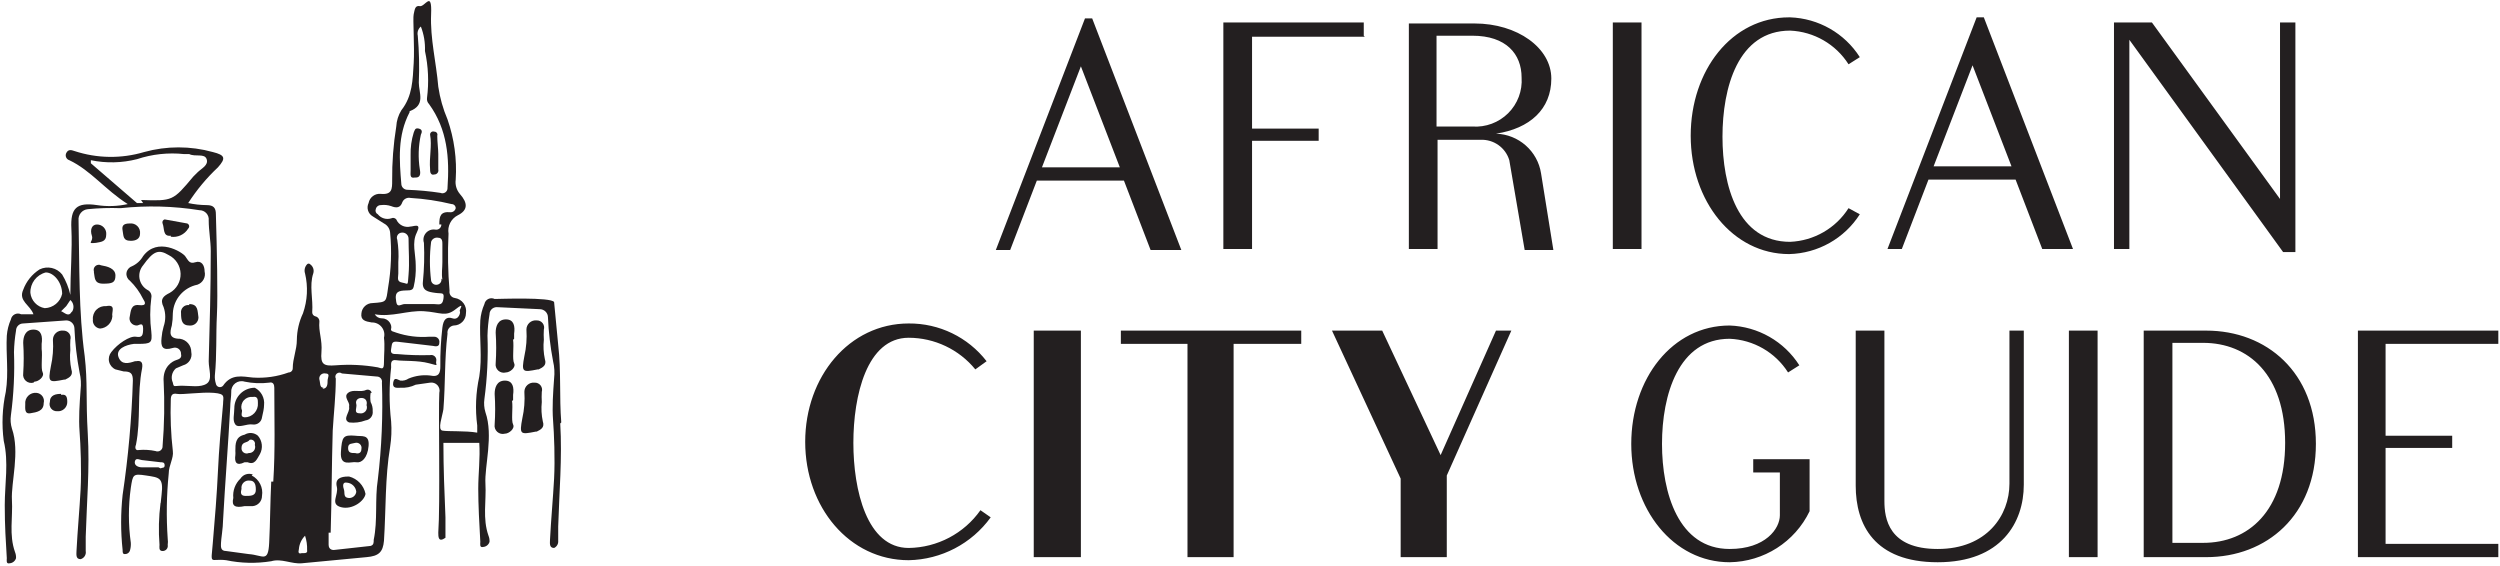 <?xml version="1.0" encoding="UTF-8"?>
<svg width="455px" height="103px" viewBox="0 0 455 103" version="1.1" xmlns="http://www.w3.org/2000/svg" xmlns:xlink="http://www.w3.org/1999/xlink">
    <!-- Generator: Sketch 50 (54983) - http://www.bohemiancoding.com/sketch -->
    <title>Final Logo_2stack-iconleft</title>
    <desc>Created with Sketch.</desc>
    <defs></defs>
    <g id="Page-1" stroke="none" stroke-width="1" fill="none" fill-rule="evenodd">
        <g id="Coming-Soon" transform="translate(-593, -303)" fill="#231F20">
            <g id="Final-Logo_2stack-iconleft" transform="translate(592, 303)">
                <g id="Shape">
                    <path d="M455.694,62.4 L455.694,60.171 L430.14,60.171 L430.14,101.4 L455.694,101.4 L455.694,98.986 L435.176,98.986 L435.176,81.529 L447.3,81.529 L447.3,79.3 L435.176,79.3 L435.176,62.586 L455.694,62.586 L455.694,62.4 Z M396.378,98.986 L396.378,62.4 L401.973,62.4 C410.181,62.4 416.896,68.157 416.896,80.6 C416.896,93.043 410.181,98.8 401.973,98.8 L396.378,98.8 L396.378,98.986 Z M402.533,60.171 L391.155,60.171 L391.155,101.4 L402.533,101.4 C413.538,101.4 422.492,93.786 422.492,80.786 C422.492,67.786 413.538,60.171 402.533,60.171 Z M382.761,60.171 L377.538,60.171 L377.538,101.4 L382.761,101.4 L382.761,60.171 Z M366.719,60.171 L366.719,88.029 C366.719,93.786 362.616,99.914 353.662,99.914 C344.709,99.914 343.962,94.343 343.962,91.186 L343.962,60.171 L338.74,60.171 L338.74,88.4 C338.74,95.457 342.097,102.329 353.662,102.329 C365.227,102.329 369.331,95.086 369.331,88.214 L369.331,60.171 L366.719,60.171 Z M320.087,83.571 L320.087,85.986 L324.936,85.986 L324.936,93.786 C324.936,96.2 322.325,99.914 315.796,99.914 C306.47,99.914 303.485,89.7 303.485,80.786 C303.485,71.871 306.47,61.657 315.796,61.657 C320.135,61.841 324.108,64.131 326.429,67.786 L328.48,66.486 C325.712,62.135 320.966,59.425 315.796,59.243 C305.351,59.243 297.889,68.9 297.889,80.786 C297.889,92.671 305.537,102.329 315.796,102.329 C322.023,102.232 327.658,98.635 330.346,93.043 L330.346,83.571 L319.9,83.571 L320.087,83.571 Z M276.065,60.171 L273.267,60.171 L263.195,82.829 L252.562,60.171 L243.422,60.171 L255.92,87.1 L255.92,101.4 L264.314,101.4 L264.314,86.543 L276.065,60.171 Z M237.64,60.171 L204.997,60.171 L204.997,62.586 L217.122,62.586 L217.122,101.4 L225.516,101.4 L225.516,62.586 L237.827,62.586 L237.827,60.171 L237.64,60.171 Z M197.536,60.171 L189.142,60.171 L189.142,101.4 L197.722,101.4 L197.722,60.171 L197.536,60.171 Z M179.442,92.857 C176.45,97.101 171.593,99.657 166.385,99.729 C158.738,99.729 156.313,89.143 156.313,80.6 C156.313,72.057 158.738,61.471 166.385,61.471 C171.09,61.481 175.541,63.595 178.51,67.229 L180.562,65.743 C177.176,61.37 171.93,58.827 166.385,58.871 C155.567,58.871 147.546,68.529 147.546,80.414 C147.546,92.3 155.567,101.957 166.385,101.957 C172.315,101.841 177.844,98.951 181.308,94.157 L179.442,92.857 Z" fill-rule="nonzero"></path>
                    <path d="M415.963,4.086 L415.963,36.214 L392.647,4.086 L385.745,4.086 L385.745,45.314 L388.543,45.314 L388.543,7.243 L416.523,45.871 L418.761,45.871 L418.761,4.086 L415.963,4.086 Z M360.004,11.886 L367.092,30.271 L352.916,30.271 L360.004,11.886 Z M347.133,45.314 L351.983,32.686 L367.838,32.686 L372.688,45.314 L378.284,45.314 L362.056,3.157 L360.75,3.157 L344.522,45.314 L347.133,45.314 Z M326.615,3.157 C316.169,3.157 308.708,12.814 308.708,24.7 C308.708,36.586 316.356,46.243 326.615,46.243 C331.852,46.122 336.681,43.404 339.486,39 L337.434,37.886 C335.113,41.541 331.141,43.831 326.802,44.014 C317.289,44.014 314.491,33.8 314.491,24.886 C314.491,15.971 317.289,5.571 326.802,5.571 C331.141,5.755 335.113,8.045 337.434,11.7 L339.486,10.4 C336.718,6.049 331.971,3.339 326.802,3.157 L326.615,3.157 Z M299.755,4.086 L294.532,4.086 L294.532,45.314 L299.755,45.314 L299.755,4.086 Z M262.449,22.843 L262.449,6.5 L268.977,6.5 C275.133,6.5 277.931,9.843 277.931,14.114 C278.098,16.526 277.209,18.891 275.492,20.601 C273.775,22.31 271.399,23.195 268.977,23.029 L262.449,23.029 L262.449,22.843 Z M281.475,31.571 C280.848,27.504 277.398,24.46 273.267,24.329 C279.423,23.4 283.34,19.871 283.34,14.3 C283.34,8.729 277.184,4.271 269.35,4.271 L257.412,4.271 L257.412,45.314 L262.635,45.314 L262.635,25.443 L270.469,25.443 C272.859,25.344 275.011,26.874 275.692,29.157 L278.49,45.5 L283.713,45.5 L281.475,31.571 Z M249.205,6.5 L249.205,4.086 L223.65,4.086 L223.65,45.314 L228.873,45.314 L228.873,25.629 L240.998,25.629 L240.998,23.4 L228.873,23.4 L228.873,6.686 L249.391,6.686 L249.205,6.5 Z M197.722,12.071 L204.811,30.457 L190.634,30.457 L197.722,12.071 Z M184.852,45.5 L189.702,32.871 L205.557,32.871 L210.407,45.5 L216.002,45.5 L199.774,3.343 L198.469,3.343 L182.24,45.5 L184.852,45.5 Z" fill-rule="nonzero"></path>
                    <path d="M13.803,63.7 C13.765,63.082 13.765,62.461 13.803,61.843 C13.924,61.44 13.842,61.004 13.583,60.672 C13.324,60.34 12.919,60.154 12.498,60.171 C12.021,60.118 11.544,60.271 11.188,60.59 C10.832,60.91 10.629,61.365 10.632,61.843 C10.741,63.462 10.616,65.088 10.259,66.671 C9.7,69.643 9.886,69.643 12.684,69.086 L12.871,69.086 C13.617,68.714 14.363,68.343 13.99,67.229 C13.74,66.07 13.677,64.879 13.803,63.7" fill-rule="nonzero"></path>
                    <path d="M7.275,69.457 C8.021,69.457 9.14,68.529 8.767,67.786 C8.394,67.043 8.767,64.814 8.58,63.514 L8.58,62.586 C8.767,61.286 8.58,59.986 7.088,59.986 C5.596,59.986 5.223,61.286 5.223,62.4 C5.346,64.255 5.346,66.116 5.223,67.971 C5.142,68.47 5.32,68.976 5.698,69.314 C6.075,69.652 6.599,69.776 7.088,69.643" fill-rule="nonzero"></path>
                    <path d="M21.451,57.571 C21.264,56.829 22.197,55.343 20.332,55.714 C19.673,55.657 19.022,55.893 18.554,56.359 C18.086,56.824 17.849,57.472 17.907,58.129 C17.854,58.523 17.963,58.922 18.208,59.237 C18.454,59.551 18.816,59.754 19.213,59.8 C20.41,59.711 21.362,58.764 21.451,57.571" fill-rule="nonzero"></path>
                    <path d="M32.083,43.086 C33.344,43.27 34.593,42.685 35.254,41.6 C35.396,41.468 35.459,41.273 35.421,41.084 C35.383,40.895 35.249,40.739 35.068,40.671 L30.964,39.929 C30.81,39.97 30.682,40.075 30.611,40.217 C30.539,40.359 30.532,40.524 30.591,40.671 C30.964,41.6 30.591,43.086 32.083,42.9" fill-rule="nonzero"></path>
                    <path d="M18.093,49.586 C18.28,50.514 18.093,51.629 19.772,51.629 C21.451,51.629 22.011,51.443 22.011,50.143 C22.011,48.843 20.518,48.471 19.399,48.286 C19.063,48.118 18.66,48.168 18.374,48.411 C18.089,48.654 17.979,49.044 18.093,49.4" fill-rule="nonzero"></path>
                    <path d="M7.648,71.5 C7.087,71.441 6.53,71.637 6.132,72.034 C5.733,72.43 5.536,72.985 5.596,73.543 C5.596,74.286 5.409,75.4 6.529,75.214 C7.648,75.029 8.953,74.843 8.953,73.357 C9.065,72.935 8.984,72.485 8.733,72.127 C8.481,71.77 8.084,71.54 7.648,71.5" fill-rule="nonzero"></path>
                    <path d="M35.441,55.529 C35.029,55.464 34.61,55.6 34.315,55.894 C34.02,56.187 33.884,56.604 33.949,57.014 C33.949,58.314 34.135,59.243 35.441,59.243 C35.868,59.296 36.297,59.164 36.619,58.879 C36.94,58.595 37.123,58.186 37.12,57.757 C36.933,56.643 37.12,55.343 35.441,55.343" fill-rule="nonzero"></path>
                    <path d="M12.124,71.686 C11.192,71.686 10.073,71.871 10.073,73.171 C9.952,73.574 10.034,74.01 10.293,74.342 C10.552,74.674 10.957,74.86 11.378,74.843 C11.855,74.896 12.332,74.744 12.688,74.424 C13.044,74.105 13.247,73.649 13.244,73.171 C13.244,72.243 13.057,71.686 12.124,71.871" fill-rule="nonzero"></path>
                    <path d="M24.809,43.829 C25.741,43.829 26.487,43.457 26.487,42.529 C26.548,42.02 26.371,41.512 26.007,41.149 C25.644,40.787 25.133,40.611 24.622,40.671 C23.503,40.671 23.13,41.043 23.316,41.971 C23.503,42.9 23.316,43.829 24.809,43.829" fill-rule="nonzero"></path>
                    <path d="M18.467,44.2 C19.399,44.014 20.332,44.014 20.332,42.714 C20.385,42.24 20.232,41.765 19.911,41.41 C19.59,41.056 19.133,40.854 18.653,40.857 C17.72,40.857 17.347,41.786 17.72,42.9 C18.093,44.014 16.601,44.386 18.467,44.2" fill-rule="nonzero"></path>
                    <path d="M66.405,75.214 C65.286,75.214 66.032,74.1 65.845,73.543 C65.659,72.986 66.032,72.429 66.778,72.429 C67.524,72.429 67.897,72.986 67.711,73.729 C67.861,74.115 67.783,74.553 67.509,74.865 C67.235,75.177 66.81,75.311 66.405,75.214 M68.643,71.5 C68.6,71.3 68.475,71.126 68.298,71.021 C68.121,70.915 67.909,70.887 67.711,70.943 C66.591,71.5 65.286,70.757 64.353,71.5 C63.42,72.243 64.726,73.171 64.54,73.914 C64.524,73.975 64.524,74.039 64.54,74.1 C64.726,75.029 63.234,76.329 64.54,76.886 C65.55,77.002 66.574,76.875 67.524,76.514 C67.921,76.468 68.283,76.265 68.528,75.951 C68.774,75.637 68.882,75.237 68.83,74.843 C68.862,74.262 68.733,73.684 68.457,73.171 C68.366,72.618 68.366,72.053 68.457,71.5" fill-rule="nonzero"></path>
                    <path d="M64.54,90.629 C63.42,90.629 63.793,89.7 63.607,89.143 C63.42,88.586 63.234,87.657 64.167,87.843 C65.056,87.928 65.76,88.629 65.845,89.514 C65.799,89.861 65.615,90.174 65.334,90.384 C65.054,90.593 64.7,90.682 64.353,90.629 M64.353,86.729 C63.047,86.729 61.928,87.1 62.301,88.586 C62.674,90.071 60.996,91.743 63.047,92.3 C65.099,92.857 67.338,91.186 67.524,89.886 C67.218,88.351 66.059,87.125 64.54,86.729" fill-rule="nonzero"></path>
                    <path d="M65.659,82.457 C64.913,82.457 64.353,82.457 64.353,81.529 C64.353,80.6 65.099,80.786 65.659,80.6 C65.972,80.528 66.301,80.621 66.529,80.848 C66.757,81.075 66.851,81.402 66.778,81.714 C66.778,82.457 66.218,82.643 65.659,82.457 M65.659,79.3 C63.42,79.114 63.234,79.486 63.047,82.271 C62.861,85.057 64.913,83.943 65.845,84.129 C66.778,84.314 67.897,83.386 68.084,81.157 C68.27,78.929 66.778,79.486 65.659,79.3" fill-rule="nonzero"></path>
                    <path d="M45.7,75.957 C44.394,75.957 45.327,74.843 44.954,74.471 C44.829,73.884 44.996,73.274 45.404,72.831 C45.811,72.389 46.408,72.17 47.006,72.243 C47.938,72.057 47.938,72.8 47.938,73.357 C47.99,74.029 47.758,74.692 47.298,75.186 C46.837,75.679 46.19,75.959 45.513,75.957 M47.379,70.571 C45.318,70.571 43.648,72.234 43.648,74.286 C43.648,75.4 43.275,76.514 43.835,77.257 C44.394,78 45.887,77.071 47.006,77.257 C47.402,77.31 47.803,77.202 48.119,76.957 C48.434,76.713 48.638,76.353 48.684,75.957 C48.871,75.214 49.058,74.286 49.058,73.729 C49.207,72.432 48.54,71.177 47.379,70.571" fill-rule="nonzero"></path>
                    <path d="M47.565,89.143 C47.565,90.257 46.633,90.257 45.7,90.257 C44.767,90.257 44.767,89.7 44.954,88.957 C44.889,88.547 45.025,88.13 45.321,87.836 C45.616,87.543 46.034,87.407 46.446,87.471 C47.565,87.471 47.565,88.586 47.565,89.329 M47.006,86.357 C46.177,86.044 45.241,86.354 44.767,87.1 C43.808,88.012 43.325,89.315 43.462,90.629 C43.089,92.114 43.835,92.486 45.513,92.114 L47.006,92.114 C47.962,92.019 48.689,91.214 48.684,90.257 C48.938,88.747 48.184,87.247 46.819,86.543" fill-rule="nonzero"></path>
                    <path d="M46.446,80.043 C46.71,79.962 46.998,80.033 47.193,80.228 C47.389,80.422 47.46,80.708 47.379,80.971 C47.504,81.323 47.445,81.715 47.22,82.013 C46.995,82.312 46.634,82.479 46.26,82.457 C45.958,82.59 45.609,82.554 45.341,82.363 C45.073,82.173 44.926,81.855 44.954,81.529 C44.954,80.414 45.887,80.6 46.26,80.229 M45.513,84.129 L46.073,84.129 C47.379,84.686 47.752,83.571 48.311,82.643 C48.893,81.559 48.745,80.23 47.938,79.3 C47.258,78.716 46.275,78.641 45.513,79.114 C43.835,79.486 43.835,80.786 43.835,82.086 C43.856,82.333 43.856,82.581 43.835,82.829 C43.648,84.129 44.021,84.871 45.513,84.129" fill-rule="nonzero"></path>
                    <path d="M76.664,32.314 C77.41,32.314 77.597,31.757 77.41,30.829 C77.078,28.731 77.141,26.589 77.597,24.514 C77.783,24.143 77.97,23.586 77.224,23.4 C76.478,23.214 76.478,23.771 76.291,24.143 C75.884,25.466 75.695,26.846 75.731,28.229 C75.731,29.529 75.731,30.271 75.731,31.014 C75.731,31.757 75.545,32.5 76.478,32.314" fill-rule="nonzero"></path>
                    <path d="M79.276,31.014 C79.276,31.386 79.462,31.943 80.022,31.757 C80.257,31.765 80.481,31.661 80.628,31.479 C80.775,31.296 80.827,31.055 80.768,30.829 C80.768,29.9 80.768,28.971 80.768,28.043 C80.768,27.114 80.581,25.814 80.581,24.7 C80.644,24.524 80.614,24.328 80.502,24.179 C80.389,24.03 80.209,23.946 80.022,23.957 C79.845,23.895 79.648,23.924 79.498,24.036 C79.348,24.148 79.265,24.328 79.276,24.514 C79.649,26.557 79.089,28.6 79.276,30.829" fill-rule="nonzero"></path>
                    <path d="M73.307,43.643 C73.186,43.373 73.202,43.061 73.349,42.805 C73.496,42.548 73.758,42.376 74.053,42.343 C74.38,42.288 74.715,42.38 74.968,42.596 C75.22,42.811 75.363,43.126 75.358,43.457 C75.358,45.686 75.545,47.729 75.358,49.957 C75.172,52.186 75.358,51.629 74.239,51.443 C73.12,51.257 73.493,50.514 73.493,49.771 C73.493,49.029 73.493,48.286 73.493,47.729 C73.585,46.364 73.523,44.993 73.307,43.643 M81.327,50.7 C81.382,50.947 81.333,51.205 81.193,51.415 C81.052,51.626 80.831,51.77 80.581,51.814 C80.333,51.869 80.074,51.82 79.863,51.68 C79.652,51.54 79.507,51.32 79.462,51.071 C79.171,48.728 79.171,46.358 79.462,44.014 C79.64,43.469 80.205,43.148 80.768,43.271 C81.514,43.271 81.514,44.014 81.514,44.386 C81.514,44.757 81.514,46.614 81.514,47.729 C81.514,48.843 81.327,49.771 81.514,50.886 M81.327,40.857 C81.333,41.139 81.21,41.409 80.992,41.589 C80.774,41.77 80.486,41.842 80.208,41.786 C79.568,41.689 78.923,41.93 78.505,42.422 C78.087,42.914 77.955,43.587 78.156,44.2 C78.264,46.554 78.202,48.912 77.97,51.257 C77.783,52.929 78.902,53.114 80.208,53.3 C81.514,53.486 81.887,53.114 81.7,54.414 C81.514,55.714 80.768,55.343 80.022,55.343 L74.612,55.343 C74.053,55.343 73.307,56.086 73.12,54.971 C72.933,53.857 72.933,53.114 74.053,52.929 C75.172,52.743 76.104,53.114 76.291,52.186 C76.592,50.909 76.718,49.597 76.664,48.286 C76.664,46.243 75.918,44.2 76.851,42.343 C77.783,40.486 76.291,41.229 75.731,41.229 C74.658,41.498 73.548,40.945 73.12,39.929 C72.894,39.652 72.503,39.574 72.187,39.743 C71.303,40.019 70.338,39.724 69.762,39 C69.416,38.833 69.255,38.43 69.389,38.071 C69.479,37.632 69.872,37.32 70.322,37.329 C70.95,37.246 71.588,37.31 72.187,37.514 C73.12,37.886 73.866,37.886 74.239,36.771 C74.492,36.198 75.119,35.886 75.731,36.029 C78.247,36.177 80.744,36.55 83.193,37.143 C83.605,37.143 83.939,37.475 83.939,37.886 C83.849,38.325 83.456,38.638 83.006,38.629 C81.141,38.443 80.954,39.371 80.954,40.857 M75.545,20.429 L75.545,20.243 C78.529,19.129 77.224,16.9 77.224,15.043 C77.343,12.194 77.281,9.341 77.037,6.5 C76.89,5.882 77.106,5.235 77.597,4.829 C78.149,6.248 78.403,7.765 78.343,9.286 C78.954,12.092 79.08,14.981 78.716,17.829 C78.655,18.238 78.794,18.652 79.089,18.943 C82.447,23.586 82.82,28.786 82.447,34.171 C82.475,34.498 82.327,34.815 82.059,35.006 C81.791,35.197 81.442,35.232 81.141,35.1 C79.164,34.8 77.171,34.614 75.172,34.543 C74.62,34.551 74.145,34.156 74.053,33.614 C73.68,29.157 73.307,24.7 75.545,20.429 M69.762,87.286 C69.203,90.814 69.762,94.714 69.016,98.243 C69.016,98.8 69.016,99.171 68.457,99.357 L61.742,100.1 C60.996,100.1 60.809,99.543 60.809,99.171 C60.809,98.8 60.809,97.686 60.809,96.943 L61.182,96.943 C61.369,90.814 61.369,84.686 61.555,78.371 C61.742,75.214 62.115,72.057 62.115,68.9 C61.954,68.591 62.031,68.212 62.3,67.989 C62.569,67.766 62.957,67.758 63.234,67.971 L69.576,68.529 C69.859,68.523 70.13,68.646 70.311,68.862 C70.493,69.079 70.565,69.366 70.509,69.643 C70.716,75.534 70.467,81.433 69.762,87.286 M59.876,70.571 C59.13,70.571 59.317,69.643 59.13,69.086 C59.058,68.774 59.152,68.446 59.379,68.219 C59.607,67.993 59.936,67.899 60.249,67.971 C61.182,67.971 60.622,68.714 60.622,69.271 C60.622,69.829 60.622,70.757 59.69,70.757 M55.959,100.657 C55.4,100.843 55.213,100.657 55.4,99.914 C55.477,99.004 55.873,98.149 56.519,97.5 C56.797,98.338 56.924,99.218 56.892,100.1 C57.078,100.843 56.146,100.657 55.773,100.657 M50.363,87.657 C50.177,91.371 50.177,95.086 49.99,98.8 C49.804,102.514 48.871,101.029 46.26,100.843 L42.156,100.286 C41.037,100.286 41.223,99.357 41.223,98.8 C41.223,98.243 41.596,96.014 41.596,94.714 C41.969,87.843 42.529,80.971 42.902,74.1 C42.902,73.171 43.089,72.243 43.089,71.314 C43.06,70.708 43.331,70.126 43.815,69.756 C44.298,69.386 44.932,69.274 45.513,69.457 C46.985,69.765 48.498,69.827 49.99,69.643 C50.736,69.457 50.923,70.014 50.923,70.571 C50.923,76.329 51.109,81.9 50.736,87.657 M30.778,69.271 C30.977,73.233 30.915,77.204 30.591,81.157 C30.619,81.484 30.472,81.801 30.204,81.992 C29.936,82.182 29.587,82.218 29.285,82.086 C28.305,81.879 27.299,81.816 26.301,81.9 C25.555,82.086 25.555,81.343 25.741,80.971 C26.674,76.329 25.928,71.686 26.86,67.043 C27.047,65.929 26.674,65.557 25.741,65.743 L25.555,65.743 C24.436,66.114 23.13,66.486 22.57,65 C22.011,63.514 23.876,62.771 25.368,62.586 L26.114,62.586 C28.539,62.586 28.726,62.4 28.539,60.357 C28.274,58.323 28.274,56.263 28.539,54.229 C28.682,53.619 28.369,52.995 27.793,52.743 C27.045,52.295 26.532,51.543 26.388,50.685 C26.245,49.828 26.485,48.951 27.047,48.286 C28.912,45.686 29.845,45.314 31.71,46.429 C33,47.073 33.83,48.372 33.869,49.809 C33.908,51.245 33.15,52.587 31.897,53.3 C30.778,53.857 30.031,54.414 30.778,55.9 C31.176,57.043 31.176,58.286 30.778,59.429 C30.584,60.095 30.459,60.78 30.404,61.471 C30.218,63.143 30.591,63.886 32.456,63.329 C32.81,63.203 33.203,63.263 33.503,63.487 C33.803,63.711 33.97,64.07 33.949,64.443 C34.135,65.186 33.576,65.371 33.016,65.557 C32.456,65.743 30.591,66.671 30.778,69.457 M29.845,85.057 L26.86,85.057 C26.114,85.057 25.368,84.686 25.555,83.943 C25.741,83.2 26.487,83.757 27.047,83.757 L30.218,84.129 C30.591,84.129 30.964,84.129 30.964,84.686 C30.964,85.243 30.591,85.057 30.218,85.243 M27.047,36.957 L25.928,36.957 L17.534,29.714 L17.534,29.157 C20.31,29.731 23.18,29.668 25.928,28.971 C28.688,28.054 31.614,27.737 34.508,28.043 L35.441,28.043 C36.56,28.6 38.239,27.857 38.612,28.971 C38.985,30.086 37.679,30.643 36.933,31.386 L36.187,32.129 C32.456,36.586 32.456,36.586 26.674,36.4 M13.99,56.829 C13.43,57.757 12.684,56.829 12.124,56.643 L13.057,55.714 L13.803,54.6 C14.389,55.112 14.543,55.958 14.176,56.643 M9.14,56.086 C7.741,55.844 6.675,54.706 6.529,53.3 C6.473,51.563 7.636,50.019 9.327,49.586 C10.819,49.586 12.311,51.443 12.311,53.486 C11.972,54.97 10.668,56.039 9.14,56.086 M103.151,76.886 C102.778,72.243 103.151,67.6 102.592,62.771 L101.846,54.971 C101.286,54.043 91.773,54.414 91.027,54.414 C90.66,54.233 90.228,54.233 89.862,54.416 C89.495,54.598 89.236,54.941 89.162,55.343 C88.746,56.284 88.494,57.289 88.416,58.314 C88.229,61.657 88.789,65 88.229,68.529 C87.59,71.456 87.463,74.472 87.856,77.443 L87.856,78.743 C85.804,78.371 82.447,78.557 81.514,78.371 C80.581,78.186 81.514,75.771 81.7,74.471 C82.073,69.829 81.887,65.371 82.447,60.729 C82.393,60.383 82.482,60.031 82.693,59.752 C82.903,59.472 83.218,59.289 83.566,59.243 C84.802,59.243 85.804,58.245 85.804,57.014 C85.911,56.373 85.754,55.716 85.367,55.191 C84.981,54.667 84.399,54.32 83.752,54.229 C83.453,54.183 83.186,54.02 83.01,53.775 C82.835,53.53 82.766,53.225 82.82,52.929 C82.522,49.47 82.459,45.995 82.633,42.529 C82.399,41.169 83.079,39.815 84.312,39.186 C86.177,38.257 86.177,36.957 84.685,35.286 C84.08,34.562 83.809,33.618 83.939,32.686 C84.177,28.971 83.669,25.246 82.447,21.729 C81.634,19.827 81.07,17.83 80.768,15.786 C80.395,11.329 79.276,7.057 79.462,2.6 C79.649,-1.857 78.343,1.3 77.41,1.114 C76.478,0.929 76.478,1.857 76.291,2.6 C76.104,3.343 76.478,8.543 76.291,11.514 C76.104,14.486 76.104,17.457 74.053,20.057 C73.498,20.955 73.177,21.976 73.12,23.029 C72.592,26.283 72.343,29.575 72.374,32.871 C72.374,34.357 72.374,35.471 70.322,35.286 C69.251,35.171 68.273,35.901 68.084,36.957 C67.66,37.832 67.985,38.885 68.83,39.371 L70.882,40.671 C71.523,40.995 71.948,41.629 72.001,42.343 C72.321,45.687 72.196,49.06 71.628,52.371 C71.255,54.971 71.441,54.971 68.83,55.157 C67.766,55.153 66.875,55.959 66.778,57.014 C66.591,58.314 67.524,58.5 68.643,58.686 C69.348,58.663 70.022,58.973 70.463,59.521 C70.903,60.069 71.058,60.792 70.882,61.471 C71.068,62.957 70.882,64.443 70.882,65.929 C70.882,67.414 70.509,67.043 69.762,66.857 C67.239,66.413 64.669,66.288 62.115,66.486 C59.876,66.671 59.317,66.3 59.503,64.071 C59.69,61.843 58.944,60.357 59.13,58.5 C59.139,58.052 58.825,57.661 58.384,57.571 C58.046,57.485 57.813,57.176 57.824,56.829 C58.011,54.414 57.265,52 58.011,49.771 C58.212,49.152 57.985,48.475 57.451,48.1 C57.381,48.02 57.279,47.974 57.172,47.974 C57.065,47.974 56.963,48.02 56.892,48.1 C56.469,48.547 56.325,49.188 56.519,49.771 C57.087,52.172 56.958,54.684 56.146,57.014 C55.431,58.526 55.049,60.172 55.027,61.843 C55.027,63.7 54.28,65.186 54.28,67.043 C54.28,67.453 53.946,67.786 53.534,67.786 C51.448,68.547 49.223,68.864 47.006,68.714 C45.14,68.529 43.089,67.971 41.596,70.2 C41.407,70.422 41.105,70.512 40.823,70.432 C40.542,70.352 40.334,70.116 40.291,69.829 C40.137,69.349 40.074,68.845 40.104,68.343 C40.477,64.629 40.291,60.914 40.477,57.386 C40.664,53.857 40.477,45.129 40.291,39 C40.291,37.886 39.918,37.329 38.612,37.329 C37.483,37.319 36.358,37.194 35.254,36.957 C36.782,34.577 38.599,32.394 40.664,30.457 C42.156,28.786 41.969,28.229 39.731,27.671 C35.643,26.539 31.322,26.539 27.233,27.671 C23.087,28.908 18.658,28.843 14.549,27.486 C13.99,27.3 13.43,27.114 13.057,27.857 C12.936,28.101 12.928,28.386 13.035,28.636 C13.143,28.886 13.356,29.077 13.617,29.157 C17.534,31.014 20.145,34.543 24.249,37.143 C22.412,37.551 20.514,37.614 18.653,37.329 C14.922,36.771 13.803,37.886 13.99,41.6 C14.176,45.314 13.803,49.771 13.803,53.671 C13.51,52.361 13.006,51.107 12.311,49.957 C11.332,48.727 9.625,48.34 8.207,49.029 C6.831,49.908 5.782,51.213 5.223,52.743 C4.29,54.786 6.529,55.529 7.088,57.2 L4.85,57.2 C4.483,57.018 4.051,57.019 3.685,57.201 C3.318,57.384 3.059,57.727 2.984,58.129 C2.569,59.07 2.317,60.075 2.238,61.1 C2.052,64.443 2.611,67.786 2.052,71.314 C1.416,74.243 1.29,77.258 1.679,80.229 C2.611,84.129 1.865,88.029 1.865,91.929 C1.865,95.829 2.052,98.429 2.238,101.586 C2.238,101.957 2.052,102.7 2.798,102.514 C3.326,102.46 3.768,102.093 3.917,101.586 C3.938,101.205 3.874,100.825 3.731,100.471 C2.611,97.314 3.358,94.157 3.171,91 C2.984,87.843 4.663,82.271 3.171,78 C2.932,77.219 2.868,76.394 2.984,75.586 C3.498,71.77 3.685,67.918 3.544,64.071 C3.575,62.764 3.7,61.461 3.917,60.171 C3.917,59.453 4.502,58.871 5.223,58.871 L13.057,58.314 C13.881,58.314 14.549,58.979 14.549,59.8 C14.668,62.481 14.98,65.149 15.482,67.786 C15.729,68.819 15.792,69.888 15.669,70.943 C15.482,73.543 15.296,76.143 15.482,78.557 C15.669,80.971 15.855,85.614 15.669,89.143 C15.482,92.671 15.109,96.571 14.922,100.286 C14.922,100.843 14.736,101.771 15.669,101.771 C16.318,101.59 16.723,100.946 16.601,100.286 C16.601,99.357 16.601,98.614 16.601,97.686 C16.788,91.371 17.347,85.243 16.974,78.929 C16.601,72.614 16.974,69.643 16.415,64.814 C15.296,56.643 15.482,48.471 15.296,40.114 C15.243,39.621 15.392,39.128 15.707,38.744 C16.022,38.361 16.479,38.118 16.974,38.071 C18.958,37.876 20.952,37.814 22.943,37.886 C27.726,37.375 32.556,37.5 37.306,38.257 C37.786,38.254 38.244,38.456 38.564,38.81 C38.885,39.165 39.038,39.64 38.985,40.114 C38.985,41.971 39.358,43.829 39.358,45.686 C39.358,52.371 39.171,59.057 38.985,65.743 C38.985,67.229 39.731,69.086 38.612,69.829 C37.493,70.571 35.627,70.2 34.135,70.2 C32.643,70.2 32.643,70.571 32.456,69.643 C32.046,68.748 32.274,67.692 33.016,67.043 L34.322,66.486 C35.39,66.211 36.049,65.145 35.814,64.071 C35.828,62.871 34.954,61.842 33.762,61.657 C31.71,61.657 31.897,60.543 32.27,59.243 C32.399,58.507 32.461,57.761 32.456,57.014 C32.576,54.465 34.421,52.322 36.933,51.814 C37.927,51.463 38.491,50.419 38.239,49.4 C38.239,48.286 37.679,47.357 36.56,47.729 C35.441,48.1 35.254,47.357 34.695,46.614 C34.135,45.871 29.658,43.086 27.047,46.614 C26.578,47.434 25.859,48.084 24.995,48.471 C24.475,48.657 24.1,49.115 24.022,49.66 C23.944,50.204 24.175,50.748 24.622,51.071 C25.617,52.039 26.437,53.17 27.047,54.414 C27.42,54.971 27.793,55.714 26.301,55.529 C24.809,55.343 24.809,56.643 24.622,57.571 C24.501,57.974 24.583,58.41 24.842,58.742 C25.102,59.074 25.506,59.26 25.928,59.243 C26.301,59.243 27.047,58.5 27.047,59.8 C27.047,61.1 26.86,61.471 25.741,61.286 C24.622,61.1 22.384,62.586 21.264,64.071 C20.86,64.563 20.709,65.215 20.855,65.833 C21.001,66.452 21.428,66.968 22.011,67.229 L23.503,67.6 C24.809,67.6 25.182,67.971 25.182,69.271 C24.966,76.235 24.343,83.18 23.316,90.071 C22.957,93.405 22.957,96.767 23.316,100.1 C23.316,100.471 23.316,100.843 23.689,100.843 C24.088,100.876 24.463,100.651 24.622,100.286 C24.776,99.806 24.839,99.302 24.809,98.8 C24.344,95.473 24.344,92.098 24.809,88.771 C25.182,86.357 25.182,86.171 27.607,86.543 C30.031,86.914 30.778,86.914 30.404,90.071 C30.031,93.229 30.404,91.186 30.218,91.557 C29.891,94.082 29.829,96.634 30.031,99.171 C30.031,99.543 29.845,100.286 30.591,100.286 C30.874,100.291 31.145,100.169 31.326,99.952 C31.508,99.735 31.58,99.448 31.524,99.171 C31.577,98.802 31.577,98.427 31.524,98.057 C31.25,94.097 31.312,90.121 31.71,86.171 C31.71,84.686 32.643,83.386 32.456,82.086 C32.102,79.004 31.978,75.9 32.083,72.8 C32.083,72.057 32.27,71.5 33.202,71.686 C34.135,71.871 37.679,71.314 39.918,71.5 C42.156,71.686 41.596,72.243 41.596,73.543 C41.223,77.629 40.85,81.714 40.664,85.8 C40.477,89.886 40.104,94.529 39.731,98.8 C39.358,103.071 39.171,101.586 42.156,101.957 C44.857,102.522 47.639,102.585 50.363,102.143 C52.229,101.586 54.094,102.7 55.959,102.514 L67.711,101.4 C69.949,101.214 70.695,100.471 70.882,98.429 C71.255,92.671 71.068,86.914 72.001,81.343 C72.242,79.807 72.304,78.25 72.187,76.7 C71.816,73.429 71.816,70.128 72.187,66.857 C72.187,66.3 72.001,65.371 73.12,65.557 C74.239,65.743 77.037,65.557 79.089,66.114 C81.141,66.671 80.208,66.486 80.395,65.743 C80.467,65.431 80.373,65.103 80.146,64.877 C79.918,64.65 79.589,64.556 79.276,64.629 C77.284,64.686 75.291,64.624 73.307,64.443 C72.56,64.443 72.001,64.443 72.187,63.514 C72.374,62.586 72.187,62.029 73.493,62.214 L79.835,62.957 C80.581,63.143 80.954,62.957 80.954,62.4 C81.011,62.124 80.938,61.836 80.757,61.62 C80.576,61.403 80.305,61.28 80.022,61.286 L79.089,61.286 C77.069,61.439 75.04,61.186 73.12,60.543 C72.747,60.357 72.001,60.357 72.187,59.8 C72.374,59.243 71.814,57.943 70.509,57.943 C69.971,57.948 69.472,57.664 69.203,57.2 C72.374,57.757 75.172,56.457 78.156,56.643 C81.141,56.829 82.073,57.757 83.939,56.271 C85.804,54.786 84.498,56.457 84.685,56.643 C84.871,56.829 84.498,58.314 83.379,57.943 C82.26,57.571 81.7,58.129 81.514,59.614 C81.24,61.956 81.115,64.314 81.141,66.671 C81.141,67.786 80.954,68.714 79.276,68.343 C77.943,68.192 76.595,68.384 75.358,68.9 C74.921,69.195 74.392,69.327 73.866,69.271 C73.307,69.086 72.747,68.529 72.56,69.643 C72.374,70.757 73.307,70.571 73.866,70.571 C74.831,70.63 75.795,70.438 76.664,70.014 L79.276,69.643 C79.776,69.562 80.284,69.74 80.624,70.115 C80.963,70.491 81.088,71.013 80.954,71.5 C80.768,74.843 81.141,91.743 80.768,96.943 C80.768,97.686 80.768,98.8 82.073,97.871 L82.073,94.157 C81.887,89.7 81.7,85.243 81.7,80.6 L88.229,80.6 C88.416,83.386 88.042,86.171 88.042,88.957 C88.042,91.743 88.229,95.457 88.416,98.614 C88.416,98.986 88.229,99.729 88.975,99.543 C89.503,99.489 89.945,99.122 90.094,98.614 C90.115,98.234 90.051,97.853 89.908,97.5 C88.789,94.343 89.535,91.186 89.348,88.029 C89.162,84.871 90.84,79.3 89.348,75.029 C89.109,74.247 89.045,73.423 89.162,72.614 C89.676,68.799 89.863,64.947 89.721,61.1 C89.754,59.793 89.879,58.49 90.094,57.2 C90.094,56.482 90.679,55.9 91.4,55.9 L99.234,56.271 C100.058,56.271 100.727,56.937 100.727,57.757 C100.845,60.438 101.156,63.107 101.659,65.743 C101.906,66.776 101.969,67.845 101.846,68.9 C101.659,71.5 101.473,74.1 101.659,76.514 C101.846,78.929 102.032,83.571 101.846,87.1 C101.659,90.629 101.286,94.529 101.1,98.243 C101.1,98.8 100.913,99.729 101.846,99.729 C102.345,99.496 102.644,98.975 102.592,98.429 C102.592,97.5 102.592,96.757 102.592,95.829 C102.778,89.514 103.338,83.386 102.965,77.071" fill-rule="nonzero"></path>
                    <path d="M99.98,61.843 C99.942,61.224 99.942,60.604 99.98,59.986 C100.101,59.583 100.019,59.147 99.76,58.815 C99.501,58.483 99.097,58.297 98.675,58.314 C98.198,58.261 97.722,58.414 97.365,58.733 C97.009,59.052 96.806,59.508 96.809,59.986 C96.919,61.605 96.793,63.231 96.436,64.814 C95.877,67.786 96.063,67.786 98.861,67.229 L99.048,67.229 C99.794,66.857 100.54,66.486 100.167,65.371 C99.917,64.213 99.854,63.021 99.98,61.843" fill-rule="nonzero"></path>
                    <path d="M94.571,61.657 L94.571,60.729 C94.758,59.429 94.571,58.129 93.079,58.129 C91.587,58.129 91.213,59.429 91.213,60.543 C91.337,62.398 91.337,64.259 91.213,66.114 C91.132,66.613 91.311,67.119 91.688,67.457 C92.065,67.795 92.589,67.919 93.079,67.786 C93.825,67.786 94.944,66.857 94.571,66.114 C94.198,65.371 94.571,63.143 94.384,61.843" fill-rule="nonzero"></path>
                    <path d="M99.607,73.171 C99.569,72.553 99.569,71.933 99.607,71.314 C99.728,70.912 99.646,70.475 99.387,70.144 C99.128,69.812 98.723,69.625 98.302,69.643 C97.825,69.59 97.348,69.742 96.992,70.062 C96.636,70.381 96.433,70.837 96.436,71.314 C96.545,72.933 96.42,74.56 96.063,76.143 C95.504,79.114 95.69,79.114 98.488,78.557 L98.675,78.557 C99.421,78.186 100.167,77.814 99.794,76.7 C99.544,75.541 99.481,74.35 99.607,73.171" fill-rule="nonzero"></path>
                    <path d="M94.384,72.8 L94.384,71.871 C94.571,70.571 94.384,69.271 92.892,69.271 C91.4,69.271 91.027,70.571 91.027,71.686 C91.15,73.541 91.15,75.402 91.027,77.257 C90.946,77.756 91.124,78.261 91.502,78.599 C91.879,78.937 92.403,79.061 92.892,78.929 C93.638,78.929 94.758,78 94.384,77.257 C94.011,76.514 94.384,74.286 94.198,72.986" fill-rule="nonzero"></path>
                </g>
            </g>
        </g>
    </g>
</svg>